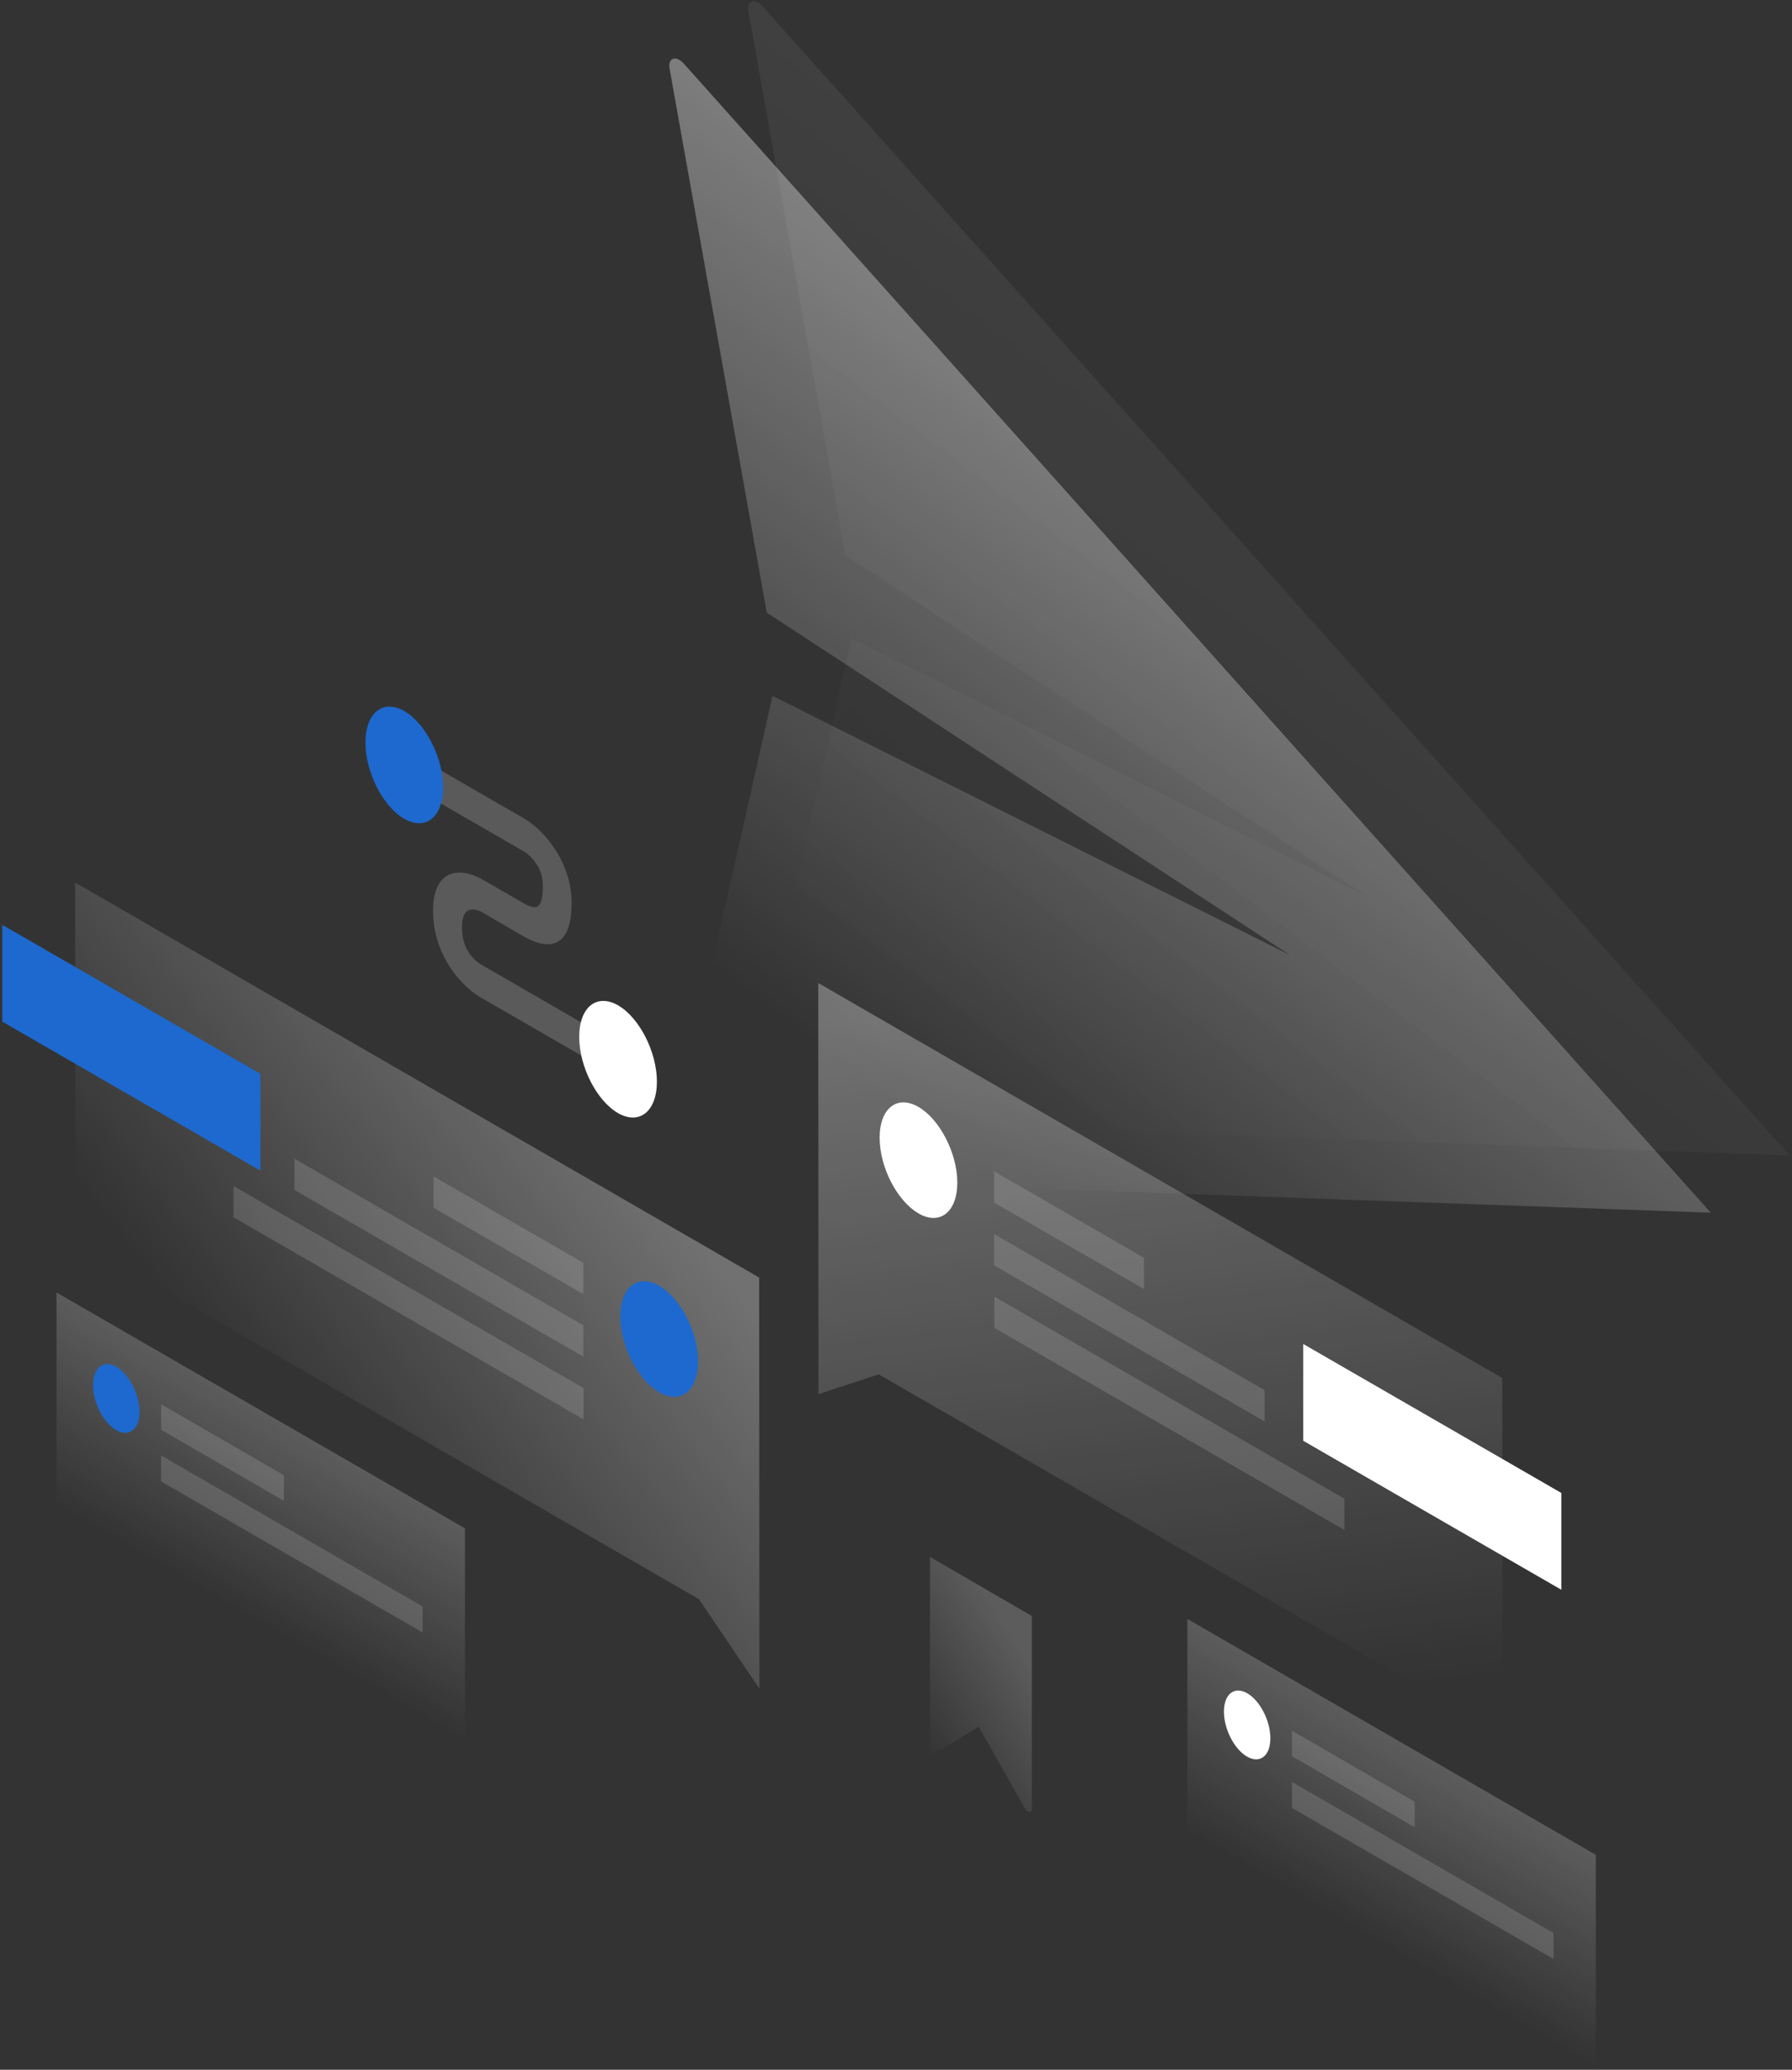 <svg width="472" height="545" viewBox="0 0 472 545" fill="none" xmlns="http://www.w3.org/2000/svg">
<rect x="0" y="0" width="472" height="545" fill="#333333" stroke="none"/>
<path opacity="0.07" d="M200.811 1.607L471.367 304.25L200.75 294.563C198.752 294.503 196.573 291.234 197.057 289.054L224.301 168.094L360.638 236.384L222.666 146.239L197.118 2.939C196.633 0.154 198.813 -0.573 200.811 1.607Z" fill="url(#paint0_linear)"/>
<path opacity="0.4" d="M180.045 16.681L450.602 319.325L179.985 309.638C177.987 309.578 175.807 306.308 176.292 304.129L203.474 183.229L339.812 251.519L201.961 161.313L176.352 18.013C175.868 15.229 178.047 14.502 180.045 16.681Z" fill="url(#paint1_linear)"/>
<path opacity="0.3" d="M199.963 336.397L19.794 232.388L19.855 326.287L184.102 421.094L200.024 444.644L199.963 336.397Z" fill="url(#paint2_linear)"/>
<path d="M0.603 269.015V243.527L68.59 282.758V308.245L0.603 269.015Z" fill="#1D69CF"/>
<path opacity="0.15" d="M153.65 332.523L114.177 309.759V317.993L153.65 340.756V332.523Z" fill="#F7F8FB"/>
<path opacity="0.15" d="M153.65 348.99L77.55 305.098V313.331L153.65 357.223V348.99Z" fill="#F7F8FB"/>
<path opacity="0.15" d="M153.71 365.517L61.507 312.302V320.535L153.71 373.751V365.517Z" fill="#F7F8FB"/>
<path d="M163.396 346.689C163.396 354.438 167.998 363.338 173.628 366.607C179.258 369.876 183.859 366.243 183.859 358.494C183.859 350.745 179.258 341.846 173.628 338.576C167.937 335.307 163.396 338.94 163.396 346.689Z" fill="#1D69CF"/>
<path opacity="0.3" d="M215.522 258.845L395.691 362.854L395.752 456.752L231.444 361.885L215.583 367.092L215.522 258.845Z" fill="url(#paint3_linear)"/>
<path d="M343.263 379.381V353.894L411.25 393.124V418.612L343.263 379.381Z" fill="white"/>
<path opacity="0.15" d="M261.836 308.427L301.308 331.191V339.424L261.836 316.661V308.427Z" fill="#F7F8FB"/>
<path opacity="0.15" d="M261.836 324.955L333.092 366.062V374.295L261.836 333.188V324.955Z" fill="#F7F8FB"/>
<path opacity="0.15" d="M261.896 341.422L354.1 394.637V402.871L261.896 349.655V341.422Z" fill="#F7F8FB"/>
<path d="M252.149 311.394C252.149 319.143 247.548 322.775 241.918 319.506C236.288 316.237 231.687 307.337 231.687 299.588C231.687 291.839 236.288 288.207 241.918 291.476C247.548 294.745 252.149 303.705 252.149 311.394Z" fill="white"/>
<path opacity="0.2" d="M420.331 488.415L312.751 426.3V482.361L420.331 544.476V488.415Z" fill="url(#paint4_linear)"/>
<path opacity="0.15" d="M340.297 455.723L372.625 474.43V481.15L340.297 462.443V455.723Z" fill="#F7F8FB"/>
<path opacity="0.15" d="M340.297 469.224L409.192 508.999V515.84L340.297 476.065V469.224Z" fill="#F7F8FB"/>
<path d="M334.606 457.721C334.606 462.322 331.881 464.501 328.491 462.564C325.101 460.627 322.377 455.299 322.377 450.698C322.377 446.097 325.101 443.917 328.491 445.855C331.881 447.792 334.606 453.119 334.606 457.721Z" fill="white"/>
<path opacity="0.2" d="M122.471 402.447L14.89 340.333V396.393L122.471 458.508V402.447Z" fill="url(#paint5_linear)"/>
<path opacity="0.15" d="M42.436 369.755L74.765 388.462V395.182L42.436 376.475V369.755Z" fill="#F7F8FB"/>
<path opacity="0.15" d="M42.436 383.256L111.332 423.031V429.872L42.436 390.097V383.256Z" fill="#F7F8FB"/>
<path d="M36.745 371.753C36.745 376.354 34.021 378.533 30.631 376.596C27.24 374.659 24.516 369.331 24.516 364.73C24.516 360.129 27.24 357.95 30.631 359.887C34.021 361.824 36.745 367.152 36.745 371.753Z" fill="#1D69CF"/>
<path opacity="0.2" d="M137.909 224.155L111.997 209.201V200.483L137.909 215.437C140.028 216.648 143.115 219.13 145.719 222.944C148.564 227 150.562 232.146 150.562 237.716C150.562 243.891 148.988 247.402 146.021 248.371C143.237 249.279 139.907 247.705 137.909 246.555L127.254 240.38L127.193 240.319C126.285 239.774 124.832 239.229 123.682 239.593C122.713 239.895 121.684 240.804 121.684 244.254C121.684 247.705 122.774 249.764 123.621 251.035C124.711 252.609 126.164 253.699 127.072 254.183L127.193 254.244L159.764 273.072V281.79L127.375 263.083C125.135 261.932 121.926 259.45 119.141 255.575C116.114 251.277 114.056 245.889 114.056 239.895C114.056 233.902 116.114 230.875 119.081 230.027C121.866 229.24 125.074 230.391 127.314 231.722L137.848 237.776C139.362 238.685 140.512 239.048 141.299 238.806C141.905 238.624 142.994 237.776 142.994 233.357C142.994 230.451 142.086 228.574 141.178 227.363C140.149 225.789 138.756 224.639 137.909 224.155Z" fill="#F7F8FB"/>
<path d="M116.72 207.324C116.72 215.134 112.119 218.827 106.488 215.618C100.858 212.349 96.257 203.389 96.257 195.519C96.257 187.709 100.858 184.016 106.488 187.225C112.119 190.494 116.72 199.515 116.72 207.324Z" fill="#1D69CF"/>
<path d="M173.023 284.817C173.023 292.626 168.421 296.319 162.791 293.111C157.161 289.841 152.56 280.881 152.56 273.011C152.56 265.201 157.161 261.508 162.791 264.717C168.421 267.986 173.023 277.007 173.023 284.817Z" fill="white"/>
<path opacity="0.2" d="M244.945 409.954V460.99C244.945 461.535 245.49 462.14 245.853 461.959L257.78 454.633L269.948 476.186C270.614 477.336 271.764 477.457 271.764 476.367V425.513L244.945 409.954Z" fill="url(#paint6_linear)"/>
<defs>
<linearGradient id="paint0_linear" x1="370.045" y1="105.474" x2="246.757" y2="268.286" gradientUnits="userSpaceOnUse">
<stop stop-color="white"/>
<stop offset="1" stop-color="white" stop-opacity="0"/>
</linearGradient>
<linearGradient id="paint1_linear" x1="349.307" y1="120.554" x2="226.019" y2="283.367" gradientUnits="userSpaceOnUse">
<stop stop-color="white"/>
<stop offset="1" stop-color="white" stop-opacity="0"/>
</linearGradient>
<linearGradient id="paint2_linear" x1="160.687" y1="298.768" x2="67.666" y2="371.601" gradientUnits="userSpaceOnUse">
<stop stop-color="white"/>
<stop offset="1" stop-color="white" stop-opacity="0"/>
</linearGradient>
<linearGradient id="paint3_linear" x1="292.917" y1="261.87" x2="316.207" y2="450.776" gradientUnits="userSpaceOnUse">
<stop stop-color="white"/>
<stop offset="1" stop-color="white" stop-opacity="0"/>
</linearGradient>
<linearGradient id="paint4_linear" x1="378.668" y1="464.371" x2="354.401" y2="506.414" gradientUnits="userSpaceOnUse">
<stop stop-color="white"/>
<stop offset="1" stop-color="white" stop-opacity="0"/>
</linearGradient>
<linearGradient id="paint5_linear" x1="80.808" y1="378.402" x2="56.541" y2="420.445" gradientUnits="userSpaceOnUse">
<stop stop-color="white"/>
<stop offset="1" stop-color="white" stop-opacity="0"/>
</linearGradient>
<linearGradient id="paint6_linear" x1="269.952" y1="436.042" x2="239.427" y2="455.374" gradientUnits="userSpaceOnUse">
<stop stop-color="white"/>
<stop offset="1" stop-color="white" stop-opacity="0"/>
</linearGradient>
</defs>
</svg>
